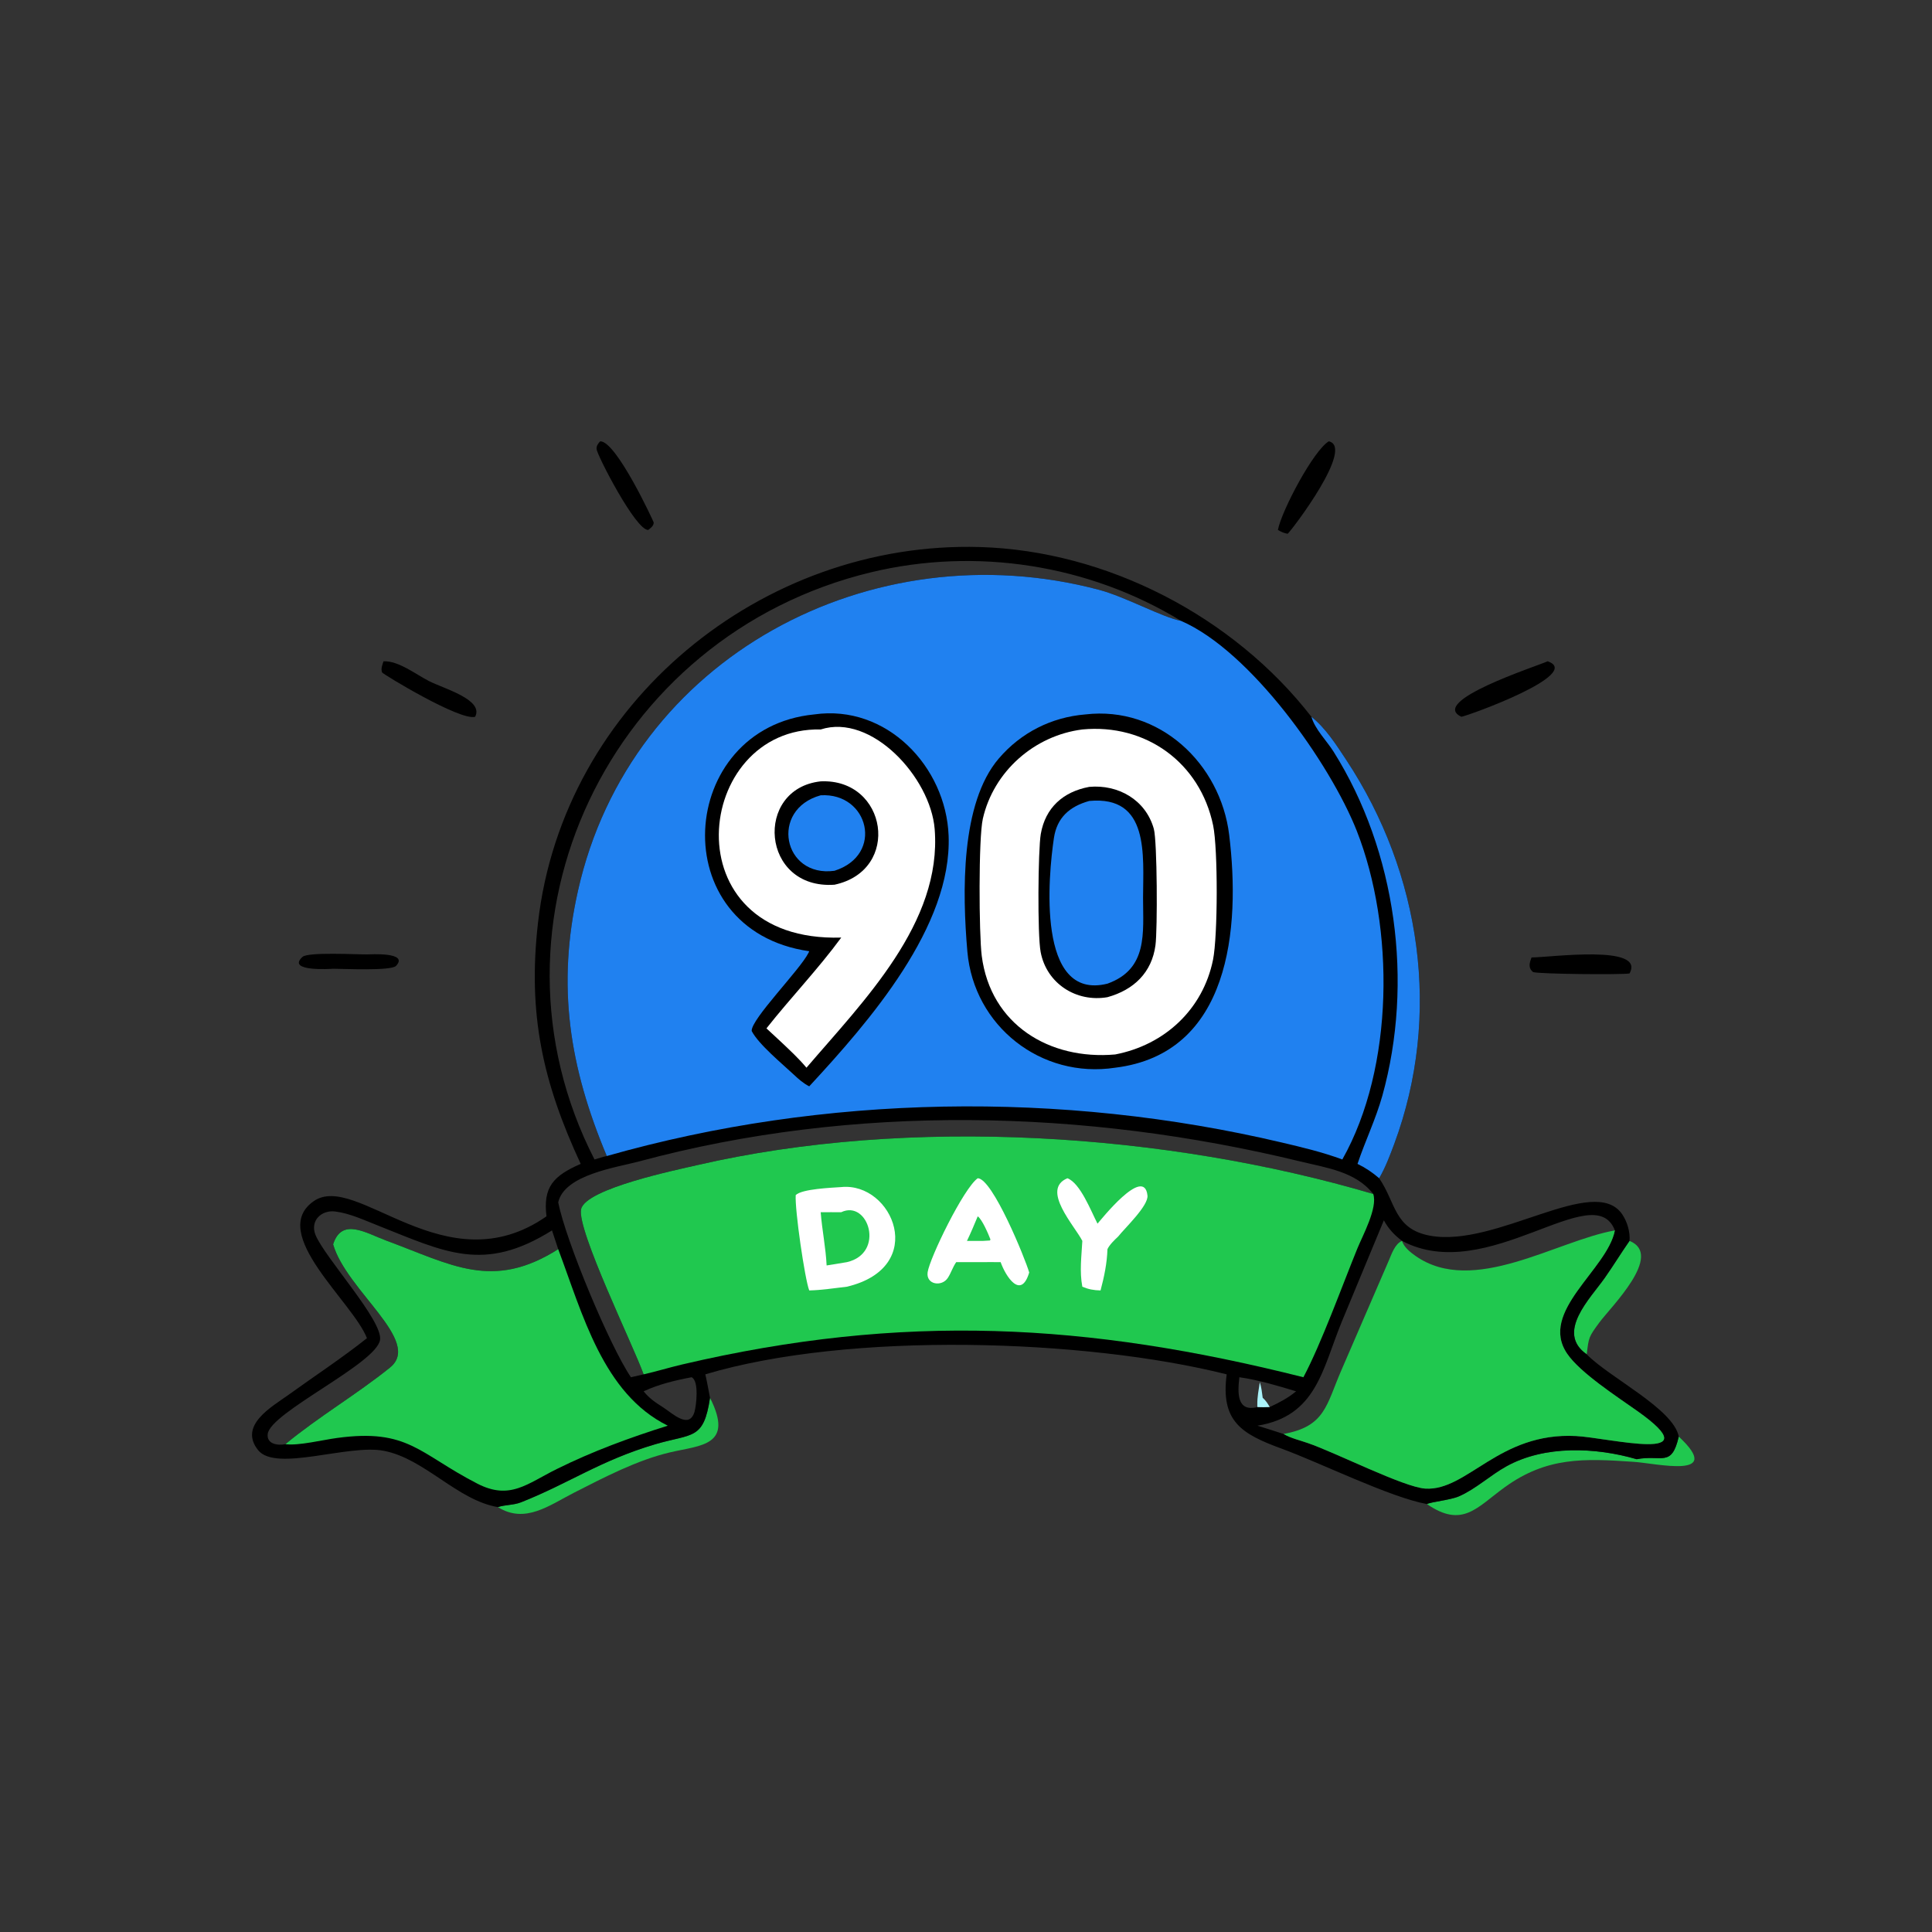 <svg width="140" height="140" viewBox="0 0 140 140" fill="none" xmlns="http://www.w3.org/2000/svg" xmlns:xlink="http://www.w3.org/1999/xlink">
	<rect x="0" y="0" width="140" height="140" fill="#333333" stroke="none"/>
	<desc>
			Created with Pixso.
	</desc>
	<defs>
		<clipPath id="clip129_3377">
			<rect id="90-day-service-guaranted" rx="0" width="139" height="139" transform="translate(0.5 0.5)" fill="white" fill-opacity="0"/>
		</clipPath>
	</defs>
	<rect id="90-day-service-guaranted" rx="0" width="139" height="139" transform="translate(0.5 0.5)" fill="#FFFFFF" fill-opacity="0"/>
	<g clip-path="url(#clip129_3377)">
		<path id="Vector" d="M26.59 69.16C26.79 69.16 29.66 68.97 28.7 69.99C28.34 70.37 24.92 70.2 24.14 70.2C24 70.21 20.72 70.43 21.92 69.34C22.32 68.97 25.9 69.17 26.59 69.16Z" fill="#000000" fill-opacity="1" fill-rule="nonzero"/>
		<path id="Vector" d="M43.49 31.98C44.65 31.93 47.37 37.81 47.37 37.86C47.37 38.11 47.15 38.26 46.98 38.4C46.08 38.47 43.25 32.95 43.23 32.54C43.22 32.28 43.34 32.15 43.49 31.98Z" fill="#000000" fill-opacity="1" fill-rule="nonzero"/>
		<path id="Vector" d="M96.29 31.98C98.18 32.4 93.67 38.34 93.31 38.68C93.03 38.63 92.84 38.54 92.6 38.4C92.89 36.96 95.19 32.63 96.29 31.98Z" fill="#000000" fill-opacity="1" fill-rule="nonzero"/>
		<path id="Vector" d="M110.98 69.38C112.33 69.38 119.27 68.41 118.08 70.54C117.5 70.64 111.6 70.59 111.09 70.44C110.72 70.13 110.83 69.79 110.98 69.38Z" fill="#000000" fill-opacity="1" fill-rule="nonzero"/>
		<path id="Vector" d="M27.79 47.92C28.88 47.87 30.15 48.88 31.1 49.36C32.16 49.9 35.08 50.7 34.43 51.94C33.35 52.26 27.75 48.85 27.69 48.73C27.58 48.46 27.71 48.17 27.79 47.92Z" fill="#000000" fill-opacity="1" fill-rule="nonzero"/>
		<path id="Vector" d="M112.15 47.92C114.77 48.83 106.46 51.84 105.9 51.94C103.49 50.82 111.29 48.3 112.15 47.92Z" fill="#000000" fill-opacity="1" fill-rule="nonzero"/>
		<path id="Vector" d="M118.08 89.92C120.59 90.93 116.73 94.7 115.89 95.84C115.11 96.9 115.13 96.91 114.98 98.14C112.71 96.56 115.24 94.09 116.28 92.61C116.9 91.73 117.46 90.81 118.08 89.92Z" fill="#20C84F" fill-opacity="1" fill-rule="nonzero"/>
		<path id="Vector" d="M51.45 101.29C53.21 104.78 50.78 104.72 48.57 105.24C46.17 105.8 43.77 107.06 41.59 108.17C39.82 109.07 38.05 110.45 36.08 109.21C36.62 109.03 37.2 109.08 37.76 108.86C41.23 107.49 43.5 105.83 47.5 104.65C50.2 103.86 50.99 104.36 51.45 101.29Z" fill="#20C84F" fill-opacity="1" fill-rule="nonzero"/>
		<path id="Vector" d="M121.65 104.1C125.01 107.24 120 106.03 118.38 105.93C114.77 105.68 112.08 105.57 109.04 107.77C107.02 109.23 105.98 110.77 103.4 108.99C103.7 108.83 105.1 108.7 105.72 108.43C106.94 107.9 107.99 106.9 109.17 106.25C111.95 104.72 115.61 104.87 118.6 105.74C120.41 105.39 121.13 106.37 121.65 104.1Z" fill="#20C84F" fill-opacity="1" fill-rule="nonzero"/>
		<path id="Vector" d="M42.08 84.34C39.34 78.44 38.22 73.49 38.99 66.83C40.82 50.95 55.21 39.18 71 39.64C80.21 39.91 89.37 44.66 95.03 51.94C96.06 52.76 96.83 53.97 97.55 55.06C102.99 63.29 104.49 73.57 101.03 82.9C100.72 83.73 100.39 84.61 99.94 85.38C101.15 87.14 101.02 89.06 103.61 89.54C108.42 90.44 115.52 85.02 117.55 87.99C117.91 88.52 118.14 89.28 118.08 89.92C117.46 90.81 116.9 91.73 116.28 92.61C115.24 94.09 112.71 96.56 114.98 98.14C116.64 99.84 121.26 102.08 121.65 104.1C121.13 106.37 120.41 105.39 118.6 105.74C115.61 104.87 111.95 104.72 109.17 106.25C107.99 106.9 106.94 107.9 105.72 108.43C105.1 108.7 103.7 108.83 103.4 108.99C100.72 108.5 95.7 106.01 92.86 104.97C89.97 103.91 88.44 103 88.89 99.59C78.65 97.02 61.55 96.47 51.11 99.59C51.24 100.15 51.34 100.72 51.45 101.29C50.99 104.36 50.2 103.86 47.5 104.65C43.5 105.83 41.23 107.49 37.76 108.86C37.2 109.08 36.62 109.03 36.08 109.21C33.14 108.72 30.78 105.7 27.81 105.13C25.24 104.63 20 106.68 18.71 105.09C17.26 103.29 19.7 101.94 20.9 101.08C22.78 99.72 24.77 98.42 26.59 96.97C25.58 94.35 19.42 89.37 22.72 87.05C25.83 84.85 32.27 93.25 39.6 88.14C39.34 86 40.11 85.2 42.08 84.34ZM101.6 89.92C101.09 90.12 100.84 90.87 100.64 91.34L97.18 99.34C96.11 101.81 96.03 103.37 93.01 103.91C93.56 104.23 94.18 104.36 94.77 104.57C96.77 105.26 101.74 107.78 103.29 107.87C106.33 108.05 108.62 103.77 114.2 104.06C116.63 104.19 124.09 106.1 118.65 102.25C117.2 101.22 114.5 99.48 113.56 98.09C111.48 95.03 116.48 92 117.02 89.16C115.52 85.24 107.78 93.2 101.6 89.92ZM43.08 84.02C43.37 83.94 43.67 83.83 43.97 83.77C41.26 77.31 40.33 71.46 41.88 64.56C45.68 47.58 63.18 38.37 79.64 42.74C81.56 43.25 84.21 44.73 85.58 44.99C78.9 40.91 70.74 39.64 63.12 41.47C44.18 46.03 34.27 66.85 43.08 84.02ZM40.45 87.13C41.01 89.94 44.19 97.55 45.72 99.8L46.64 99.59C45.92 97.56 41.78 89.1 42.11 87.62C42.44 86.12 49.15 84.75 50.52 84.43C65.92 80.87 84.49 82.09 99.51 86.52C98.24 84.89 96.09 84.62 94.21 84.16C78.61 80.37 61.9 79.97 46.35 84.15C44.69 84.6 40.9 85.11 40.45 87.13ZM20.68 104.65C23.11 102.64 25.83 101.06 28.26 99.1C30.63 97.19 25.11 93.54 24.14 90.17C24.77 88.19 26.53 89.36 28.02 89.91C32.74 91.65 35.69 93.54 40.45 90.52L40 89.16C35.07 92.25 32.26 90.74 27.42 88.82C26.42 88.43 25.38 87.93 24.3 87.79C23.31 87.66 22.45 88.44 22.86 89.48C23.51 91.1 27.75 95.69 27.54 97.09C27.28 98.82 19.58 102.35 19.4 103.91C19.31 104.66 20.15 104.76 20.68 104.65ZM100.28 88.43L97.22 95.8C95.82 99.23 95.39 102.62 91.12 103.31C91.75 103.51 92.38 103.7 93.01 103.91C96.03 103.37 96.11 101.81 97.18 99.34L100.64 91.34C100.84 90.87 101.09 90.12 101.6 89.92C101.04 89.5 100.62 89.05 100.28 88.43ZM50.12 99.8C48.94 100.02 47.73 100.31 46.64 100.82C47.04 101.32 47.48 101.62 48.02 101.96C48.7 102.39 49.92 103.6 50.32 102.33C50.46 101.86 50.67 100.07 50.12 99.8ZM89.81 99.8C89.68 100.88 89.6 102.35 91.12 101.96C91.42 101.98 91.71 101.97 92.01 101.96C92.71 101.63 93.33 101.31 93.92 100.82C92.6 100.42 91.17 99.99 89.81 99.8Z" fill="#000000" fill-opacity="1" fill-rule="nonzero"/>
		<path id="Vector" d="M91.29 100.16C91.41 100.52 91.45 100.91 91.5 101.29C91.73 101.49 91.86 101.7 92.01 101.96C91.71 101.97 91.42 101.98 91.12 101.96C91.11 101.94 91.11 101.92 91.11 101.89L91.11 101.78C91.1 101.23 91.21 100.7 91.29 100.16Z" fill="#ABF3F9" fill-opacity="1" fill-rule="nonzero"/>
		<path id="Vector" d="M95.03 51.94C96.06 52.76 96.83 53.97 97.55 55.06C102.99 63.29 104.49 73.57 101.03 82.9C100.72 83.73 100.39 84.61 99.94 85.38C99.45 84.96 98.95 84.62 98.37 84.34C98.93 82.67 99.69 81.11 100.17 79.4C102.45 71.2 101.19 61.7 96.63 54.46C96.14 53.68 95.28 52.84 95.03 51.94Z" fill="#2081F0" fill-opacity="1" fill-rule="nonzero"/>
		<path id="Vector" d="M24.14 90.17C24.77 88.19 26.53 89.36 28.02 89.91C32.74 91.65 35.69 93.54 40.45 90.52C42.21 95.19 43.69 100.99 48.39 103.31C45.63 104.18 42.95 105.16 40.35 106.45C38.2 107.51 36.96 108.73 34.59 107.51C30.35 105.33 29.59 103.5 24.43 104.2C23.43 104.33 21.63 104.78 20.68 104.65C23.11 102.64 25.83 101.06 28.26 99.1C30.63 97.19 25.11 93.54 24.14 90.17Z" fill="#20C84F" fill-opacity="1" fill-rule="nonzero"/>
		<path id="Vector" d="M101.6 89.92C107.78 93.2 115.52 85.24 117.02 89.16C116.48 92 111.48 95.03 113.56 98.09C114.5 99.48 117.2 101.22 118.65 102.25C124.09 106.1 116.63 104.19 114.2 104.06C108.62 103.77 106.33 108.05 103.29 107.87C101.74 107.78 96.77 105.25 94.77 104.57C94.18 104.36 93.56 104.23 93.01 103.91C96.03 103.37 96.11 101.81 97.18 99.34L100.64 91.34C100.84 90.87 101.09 90.12 101.6 89.92ZM101.6 89.92C101.72 90.37 102.22 90.76 102.59 91.02C106.77 93.93 112.78 89.91 117.02 89.16C115.52 85.24 107.78 93.2 101.6 89.92Z" fill="#20C84F" fill-opacity="1" fill-rule="nonzero"/>
		<path id="Vector" d="M46.64 99.59C45.92 97.56 41.78 89.1 42.11 87.62C42.44 86.12 49.15 84.75 50.52 84.43C65.92 80.87 84.49 82.09 99.51 86.52C99.85 87.52 98.73 89.56 98.36 90.47C97.26 93.17 95.76 97.33 94.45 99.8C78.8 95.86 65.44 95.12 49.41 98.88C48.48 99.1 47.57 99.38 46.64 99.59Z" fill="#20C84F" fill-opacity="1" fill-rule="nonzero"/>
		<path id="Vector" d="M77.35 85.38C78.29 85.74 79.06 87.77 79.53 88.67C79.72 88.47 82.91 84.41 83.15 86.63C83.23 87.37 81.51 88.99 81.02 89.61C80.77 89.84 80.39 90.21 80.25 90.52C80.22 91.53 80.01 92.54 79.75 93.51C79.26 93.5 78.88 93.43 78.43 93.24C78.22 92.13 78.37 91.04 78.43 89.92C77.88 88.83 75.4 86.19 77.35 85.38Z" fill="#FFFFFF" fill-opacity="1" fill-rule="nonzero"/>
		<path id="Vector" d="M70.85 85.38C71.92 85.39 74.29 91.2 74.58 92.21C73.98 94.22 72.87 92.48 72.51 91.46C72.02 91.45 71.52 91.46 71.03 91.46L69.29 91.46C69.04 91.82 68.92 92.23 68.69 92.59C68.26 93.27 67.09 93.1 67.22 92.19C67.37 91.16 69.82 86.11 70.85 85.38Z" fill="#FFFFFF" fill-opacity="1" fill-rule="nonzero"/>
		<path id="Vector" d="M70.85 88.14C71.17 88.36 71.62 89.42 71.77 89.81L71.74 89.89L71.24 89.92L70.07 89.92C70.35 89.34 70.6 88.74 70.85 88.14Z" fill="#20C84F" fill-opacity="1" fill-rule="nonzero"/>
		<path id="Vector" d="M60.96 86.02C64.69 85.64 67.3 91.83 61.37 93.24C60.47 93.34 59.55 93.49 58.64 93.51C58.32 92.69 57.59 87.66 57.66 86.6C58.12 86.15 60.25 86.07 60.96 86.02Z" fill="#FFFFFF" fill-opacity="1" fill-rule="nonzero"/>
		<path id="Vector" d="M60.96 87.84C62.92 86.91 64.17 90.81 61.37 91.46L59.9 91.7C59.84 90.42 59.57 89.13 59.47 87.84C59.97 87.83 60.47 87.85 60.96 87.84Z" fill="#20C84F" fill-opacity="1" fill-rule="nonzero"/>
		<path id="Vector" d="M43.97 83.77C41.26 77.31 40.33 71.46 41.88 64.56C45.68 47.58 63.18 38.37 79.64 42.74C81.56 43.25 84.21 44.73 85.58 44.99C90.64 47.18 96.39 55.34 98.31 60.19C101.07 67.2 101.04 77.34 97.27 84.02C95.84 83.49 94.37 83.14 92.88 82.79C76.93 79.03 59.72 79.29 43.97 83.77Z" fill="#2081F0" fill-opacity="1" fill-rule="nonzero"/>
		<path id="Vector" d="M59 51.77C64.24 51.02 68.55 55.55 68.74 60.56C68.99 67.13 63.02 73.99 58.64 78.72C58.21 78.5 57.87 78.2 57.52 77.87C56.7 77.1 54.97 75.68 54.47 74.71C54.41 73.86 58 70.25 58.59 69.04L58.64 68.93C48.01 67.4 49.04 52.74 59 51.77Z" fill="#000000" fill-opacity="1" fill-rule="nonzero"/>
		<path id="Vector" d="M59.47 52.86C63.15 51.67 67.43 56.34 67.73 60.08C68.27 66.87 62.57 72.54 58.44 77.37C57.89 76.71 57.26 76.13 56.64 75.54L55.54 74.52C57.3 72.29 59.28 70.23 60.96 67.94C48.5 68.31 50.26 52.65 59.47 52.86Z" fill="#FFFFFF" fill-opacity="1" fill-rule="nonzero"/>
		<path id="Vector" d="M59.47 56.62C64.29 56.4 65.34 63.07 60.47 64.11C55.14 64.48 54.62 57.15 59.47 56.62Z" fill="#000000" fill-opacity="1" fill-rule="nonzero"/>
		<path id="Vector" d="M59.47 57.63C62.95 57.42 64.09 61.95 60.47 63.1C56.73 63.61 55.76 58.65 59.47 57.63Z" fill="#2081F0" fill-opacity="1" fill-rule="nonzero"/>
		<path id="Vector" d="M78.65 51.77C84.01 51.14 88.44 55.34 89.07 60.49C89.9 67.26 89.15 76.35 80.81 77.37C75.44 78.19 70.57 74.35 70.1 68.96C69.73 64.7 69.6 58.2 72.38 54.96C73.98 53.09 76.19 51.97 78.65 51.77Z" fill="#000000" fill-opacity="1" fill-rule="nonzero"/>
		<path id="Vector" d="M78.43 52.86C83.02 52.42 86.97 55.26 87.91 59.82C88.26 61.53 88.25 67.82 87.9 69.55C87.17 73.14 84.4 75.72 80.81 76.41C76.05 76.83 71.78 74.25 71.14 69.26C70.94 67.7 70.9 60.74 71.22 59.33C72 55.9 74.95 53.3 78.43 52.86Z" fill="#FFFFFF" fill-opacity="1" fill-rule="nonzero"/>
		<path id="Vector" d="M78.93 57.02C81.02 56.83 83.02 57.95 83.61 60.06C83.86 60.96 83.88 67.39 83.73 68.49C83.47 70.47 82.16 71.73 80.25 72.26C77.99 72.65 75.84 71.27 75.41 68.99C75.17 67.75 75.22 61.59 75.42 60.43C75.75 58.53 77.04 57.37 78.93 57.02Z" fill="#000000" fill-opacity="1" fill-rule="nonzero"/>
		<path id="Vector" d="M78.93 58.04C83.31 57.63 82.84 61.97 82.83 65.06C82.83 67.59 83.2 70.22 80.25 71.28C75.08 72.57 75.97 63.41 76.37 60.73C76.59 59.25 77.5 58.44 78.93 58.04Z" fill="#2081F0" fill-opacity="1" fill-rule="nonzero"/>
	</g>
</svg>
